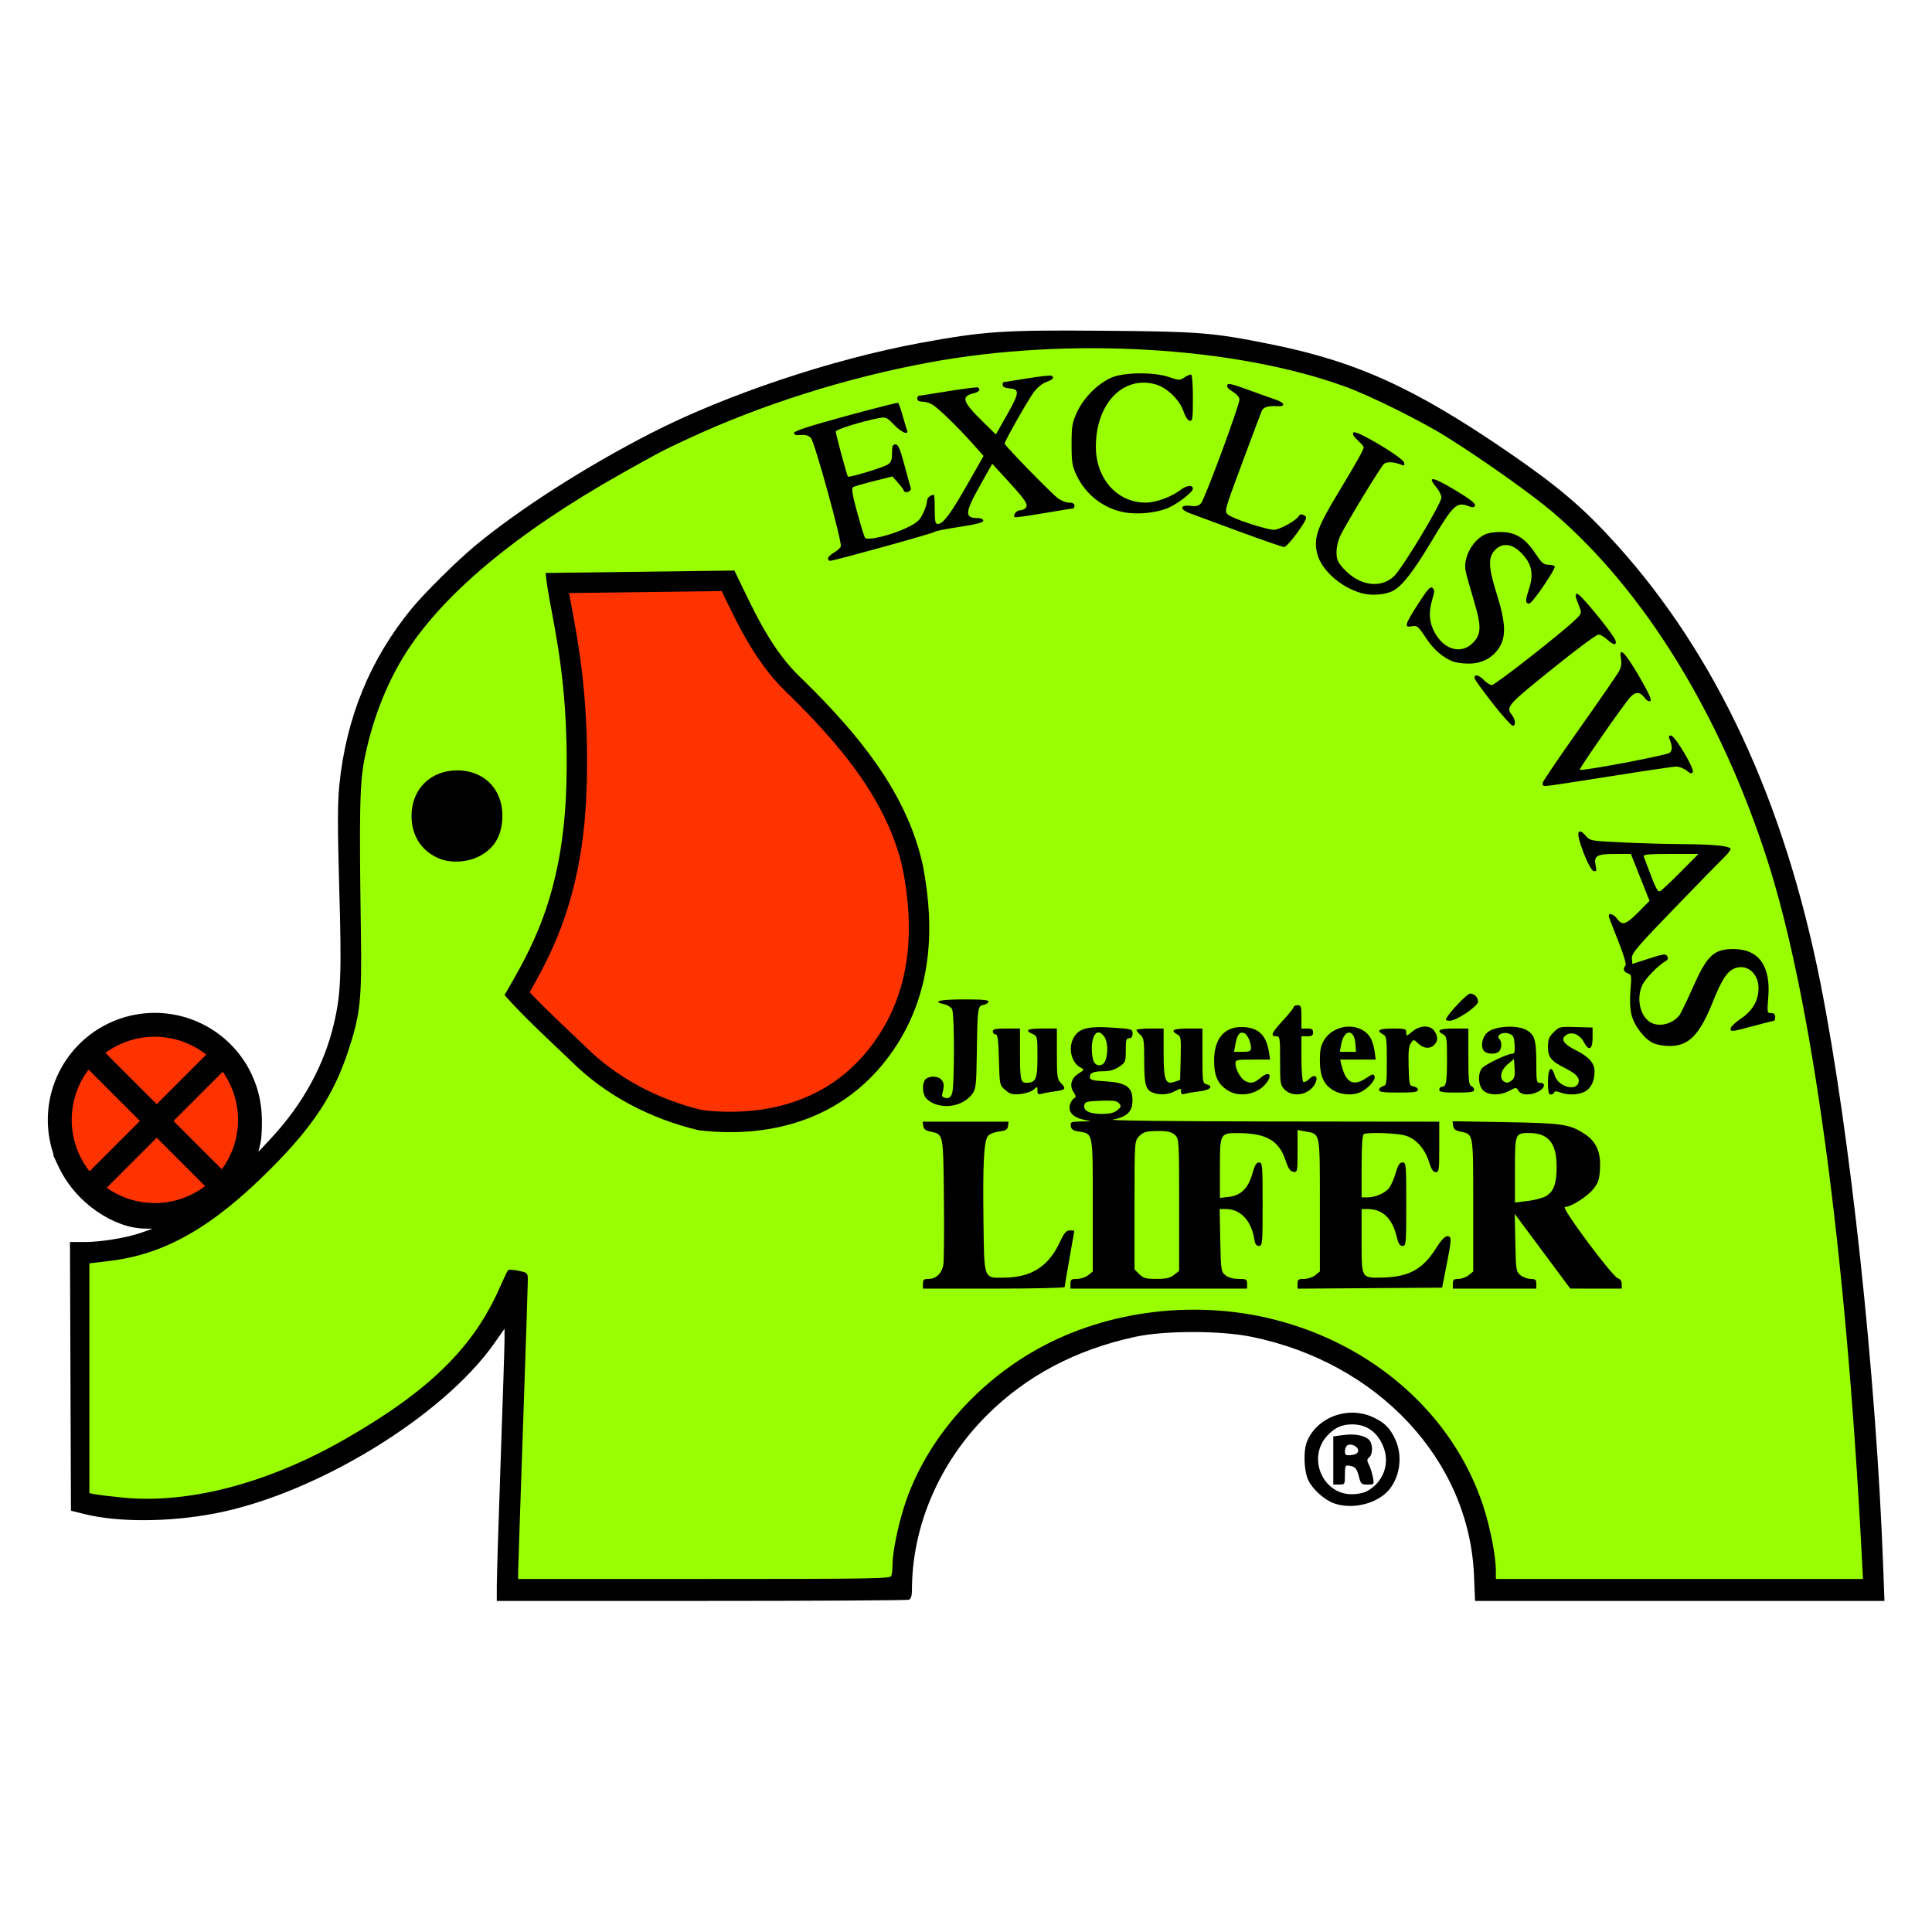 <?xml version="1.0" encoding="UTF-8" standalone="no"?>
<!-- Created with Inkscape (http://www.inkscape.org/) -->

<svg
   version="1.1"
   id="svg228"
   width="500"
   height="500"
   viewBox="0 0 500 500"
   sodipodi:docname="logo_lifer.svg"
   inkscape:version="1.2.2 (1:1.2.2+202305151914+b0a8486541)"
   xmlns:inkscape="http://www.inkscape.org/namespaces/inkscape"
   xmlns:sodipodi="http://sodipodi.sourceforge.net/DTD/sodipodi-0.dtd"
   xmlns="http://www.w3.org/2000/svg"
   xmlns:svg="http://www.w3.org/2000/svg">
  <defs
     id="defs232" />
  <sodipodi:namedview
     id="namedview230"
     pagecolor="#ffffff"
     bordercolor="#111111"
     borderopacity="1"
     inkscape:showpageshadow="0"
     inkscape:pageopacity="0"
     inkscape:pagecheckerboard="1"
     inkscape:deskcolor="#d1d1d1"
     showgrid="false"
     showguides="true"
     inkscape:zoom="1.3830001"
     inkscape:cx="114.60592"
     inkscape:cy="323.93346"
     inkscape:window-width="1920"
     inkscape:window-height="1168"
     inkscape:window-x="720"
     inkscape:window-y="0"
     inkscape:window-maximized="1"
     inkscape:current-layer="g234">
    <sodipodi:guide
       position="-781.971,-692.311"
       orientation="0,-1"
       id="guide2734"
       inkscape:locked="false" />
    <sodipodi:guide
       position="-817.787,-782.719"
       orientation="1,0"
       id="guide2736"
       inkscape:locked="false" />
  </sodipodi:namedview>
  <g
     inkscape:groupmode="layer"
     inkscape:label="Image"
     id="g234">
    <path
       style="fill:#000000;stroke-width:1.333"
       d="m -1499.224,432.702 c 0,-12.833 0.2,-18.083 0.444,-11.667 0.244,6.417 0.244,16.917 0,23.333 -0.244,6.417 -0.444,1.167 -0.444,-11.667 z"
       id="path520" />
    <g
       id="g5134"
       transform="matrix(1.002,0,0,1.002,-1.546,-4.799)">
      <g
         id="g5073"
         transform="matrix(0.376,0,0,0.376,496.785,169.883)">
        <path
           id="path516"
           style="fill:#000000;stroke-width:1.333"
           d="m -389.117,546.324 c -1.762,-0.005 -3.622,0.121 -5.541,0.385 l -6.613,0.91 v 16.541 16.541 h 4 c 3.911,0 4,-0.147 4,-6.666 0,-6.971 0.137,-7.129 5.021,-5.82 2.21,0.592 3.417,2.378 4.492,6.648 1.379,5.474 1.756,5.838 6.039,5.838 4.551,0 4.566,-0.019 3.664,-5 -0.498,-2.75 -1.709,-6.588 -2.691,-8.531 -1.521,-3.008 -1.495,-3.775 0.178,-5.164 2.708,-2.248 2.482,-9.766 -0.369,-12.281 -2.488,-2.194 -6.894,-3.387 -12.18,-3.4 z m -0.574,6.926 c 2.78,-0.018 5.915,2.295 5.49,4.541 -0.273,1.439 -1.973,2.394 -4.746,2.662 -3.815,0.369 -4.324,0.033 -4.324,-2.857 0,-1.801 0.945,-3.638 2.098,-4.08 0.466,-0.179 0.968,-0.262 1.482,-0.266 z" />
        <path
           id="path512"
           style="fill:#000000;stroke-width:1.333"
           d="m -388.803,531.32 c -12.968,0.198 -25.422,7.583 -30.488,19.672 -2.614,6.238 -2.23,19.961 0.74,26.502 2.815,6.199 11.002,13.645 17.645,16.049 12.717,4.602 30.036,0.32 38.057,-9.41 7.465,-9.057 9.254,-23.201 4.314,-34.098 -3.656,-8.064 -7.276,-11.75 -15.221,-15.496 -4.819,-2.273 -9.973,-3.296 -15.047,-3.219 z m 0.502,8.037 c 9.858,0 17.161,5.143 21.27,14.977 5,11.967 0.16,25.032 -11.537,31.143 -1.98,1.035 -6.48,1.88 -10,1.877 -20.322,-0.016 -30.805,-25.485 -16.648,-40.447 5.125,-5.417 9.901,-7.549 16.916,-7.549 z" />
      </g>
      <path
         style="fill:#000000;stroke-width:0.501"
         d="m 129.862,414.141 c 0.005,-2.274 0.453,-16.76 0.996,-32.193 0.543,-15.433 0.991,-29.391 0.994,-31.019 l 0.006,-2.96 -2.604,3.711 c -13.305,18.964 -46.117,38.979 -72.111,43.988 -11.839,2.281 -25.096,2.348 -33.818,0.17 l -3.454,-0.862 -0.129,-34.698 -0.129,-34.698 h 3.696 c 4.408,0 11.037,-1.095 14.85,-2.453 l 2.756,-0.981 -2.039,-0.036 c -8.051,-0.145 -17.55,-6.703 -21.609,-14.92 l -1.906,-3.858 v -8.542 -8.542 l 1.848,-3.558 c 4.691,-9.034 12.94,-14.451 22.955,-15.073 12.352,-0.768 23.611,6.756 27.589,18.438 1.271,3.732 1.798,10.686 1.059,13.973 l -0.507,2.255 3.483,-3.758 c 8.008,-8.64 13.502,-18.702 15.988,-29.285 1.822,-7.754 2.025,-12.816 1.396,-34.783 -0.461,-16.115 -0.459,-22.08 0.01,-26.806 1.727,-17.394 7.929,-32.564 18.67,-45.663 3.21,-3.915 11.643,-12.279 16.239,-16.106 11.329,-9.434 28.637,-20.526 45.596,-29.221 19.351,-9.921 46.798,-19.113 69.584,-23.302 16.398,-3.015 21.483,-3.356 46.911,-3.148 25.195,0.206 28.359,0.455 43.091,3.39 22.511,4.484 37.619,11.336 62.131,28.176 12.733,8.748 19.263,14.332 27.691,23.677 25.837,28.652 43.373,66.424 52.687,113.489 7.592,38.365 14.323,100.983 16.145,150.191 l 0.338,9.144 h -52.869 -52.869 l -0.279,-6.639 c -1.251,-29.776 -24.854,-55.012 -57.621,-61.609 -7.988,-1.608 -22.281,-1.599 -29.801,0.02 -15.428,3.321 -28.191,10.073 -38.477,20.357 -12.214,12.211 -19.237,28.592 -19.266,44.936 -0.003,1.656 -0.232,2.414 -0.797,2.631 -0.436,0.167 -24.562,0.304 -53.613,0.304 l -52.82,-3e-5 0.008,-4.134 z"
         id="path346" />
      <path
         style="fill:#99fe00;fill-opacity:1;stroke-width:0.501"
         d="m 231.765,411.817 c 0.167,-0.436 0.304,-1.764 0.304,-2.951 0,-3.094 1.355,-9.807 3.043,-15.079 5.032,-15.713 17.047,-30.277 32.622,-39.542 18.077,-10.753 41.594,-14.001 62.793,-8.673 25.879,6.505 46.328,24.665 54.045,47.998 1.814,5.483 3.326,13.155 3.326,16.874 v 2.166 h 47.41 47.41 l -0.333,-6.388 c -4.137,-79.467 -12.845,-143.511 -24.385,-179.337 -12.101,-37.567 -31.725,-69.453 -55.12,-89.559 -5.437,-4.673 -17.641,-13.347 -27.621,-19.632 -6.454,-4.064 -19.624,-10.613 -26.123,-12.988 C 320.616,94.281 277.488,91.754 241.542,98.404 220.147,102.362 198.459,109.212 179.458,118.015 c -6.709,3.108 -7.893,3.727 -17.537,9.166 -27.422,15.467 -46.553,31.545 -56.135,47.177 -4.672,7.622 -8.172,16.779 -10.088,26.392 -1.251,6.276 -1.4,13.36 -0.942,44.758 0.257,17.595 -0.135,21.252 -3.301,30.815 -3.734,11.279 -9.106,19.438 -19.974,30.331 -15.099,15.133 -27.302,22.104 -41.713,23.825 l -5.136,0.614 v 29.673 29.673 l 1.531,0.306 c 0.842,0.168 4.093,0.556 7.224,0.862 16.918,1.652 37.417,-3.743 57.153,-15.041 21.8,-12.48 33.285,-23.716 40.064,-39.197 1.006,-2.297 1.981,-4.331 2.168,-4.521 0.186,-0.19 1.41,-0.115 2.719,0.166 2.378,0.51 2.38,0.512 2.375,2.6 -0.004,1.149 -0.564,18.21 -1.248,37.914 -0.684,19.704 -1.245,36.558 -1.248,37.454 l -0.005,1.628 h 48.048 c 43.351,0 48.077,-0.077 48.352,-0.793 z"
         id="path446" />
      <path
         style="fill:#000000;stroke-width:0.501"
         d="m 114.571,226.362 c -4.314,-1.979 -6.742,-5.881 -6.742,-10.833 0,-6.907 4.924,-11.79 11.862,-11.764 7.219,0.027 12.049,5.321 11.58,12.691 -0.283,4.446 -2.199,7.532 -5.866,9.447 -3.281,1.714 -7.689,1.901 -10.833,0.459 z"
         id="path496" />
      <path
         style="fill:#000000;stroke-width:0.501"
         d="m 181.963,296.702 c -12.354,-2.935 -24.015,-8.929 -33.027,-17.959 -5.794,-5.536 -11.743,-10.956 -17.079,-16.938 6.333,-11.064 15.25,-25.236 15.984,-54.758 0.734,-29.522 -4.44,-44.071 -5.374,-54.269 l 48.765,-0.633 c 4.864,10.03 9.361,20.567 17.739,28.262 13.686,13.443 26.918,28.914 30.99,48.194 1.765,9.745 5.213,32.162 -10.527,51.195 -15.74,19.033 -38.497,18.007 -47.472,16.905 z"
         id="path462"
         sodipodi:nodetypes="ccczcccczc" />
      <path
         id="path2738"
         style="fill:#ff3300;fill-opacity:1;stroke-width:0.501"
         d="m 148.537,157.961 c 0.917,5.206 1.966,10.389 2.695,15.626 1.263,8.773 1.89,17.634 1.932,26.496 0.044,7.87 -0.266,15.763 -1.438,23.554 -1.195,8.083 -3.272,16.054 -6.427,23.599 -1.988,4.768 -4.375,9.36 -6.955,13.832 5.086,5.36 10.55,10.317 15.863,15.446 4.23,3.92 9.057,7.179 14.215,9.751 0.558,0.277 1.193,0.584 1.789,0.856 2.65,1.221 5.383,2.261 8.166,3.138 0.325,0.097 0.704,0.22 1.033,0.315 1.685,0.474 3.374,1.023 5.136,1.108 1.143,0.106 2.327,0.179 3.462,0.221 5.176,0.184 10.4,-0.288 15.44,-1.588 0.976,-0.255 1.88,-0.519 2.84,-0.835 1.552,-0.51 3.087,-1.114 4.549,-1.788 1.565,-0.721 3.085,-1.537 4.548,-2.446 0.393,-0.249 0.863,-0.55 1.277,-0.832 3.078,-2.084 5.843,-4.615 8.264,-7.432 3.393,-3.96 6.146,-8.562 8.021,-13.459 0.254,-0.669 0.487,-1.314 0.707,-1.972 2.257,-6.72 2.934,-13.896 2.524,-20.95 -0.124,-2.204 -0.367,-4.474 -0.679,-6.689 -0.058,-0.414 -0.12,-0.841 -0.189,-1.264 -0.347,-2.22 -0.777,-4.451 -1.408,-6.634 -0.876,-3.02 -1.967,-5.978 -3.292,-8.831 -0.285,-0.616 -0.611,-1.3 -0.93,-1.934 -2.563,-5.129 -5.747,-9.927 -9.264,-14.448 -4.224,-5.413 -8.964,-10.518 -13.852,-15.354 -1.655,-1.655 -3.383,-3.243 -4.904,-5.026 -4.392,-5.04 -7.754,-10.874 -10.727,-16.834 -1.02,-2.034 -2.002,-4.087 -2.989,-6.137 -13.136,0.171 -26.272,0.342 -39.408,0.513 z" />
      <g
         id="g5056"
         transform="matrix(0.385,0,0,0.385,631.248,-200.168)">
        <circle
           style="fill:#ff3300;fill-opacity:1;stroke-width:3.801;stroke-linecap:round;stroke-linejoin:round;stop-color:#000000"
           id="circle5050"
           cx="-1531.737"
           cy="1283.641"
           r="60.42" />
        <path
           id="circle5048"
           style="fill:#000000;fill-opacity:1;stroke-width:4.516;stroke-linecap:round;stroke-linejoin:round;stop-color:#000000"
           d="m -1480.985,1232.887 a 71.776,71.776 0 0 0 -101.506,0 71.776,71.776 0 0 0 -10e-4,101.507 71.776,71.776 0 0 0 101.508,0 71.776,71.776 0 0 0 -10e-4,-101.507 z m -16.24,6.979 -33.231,33.231 -34.412,-34.412 a 55.873,55.873 0 0 1 67.643,1.181 z m 11.031,11.489 a 55.873,55.873 0 0 1 -0.588,65.416 l -32.414,-32.414 z m -89.978,-1.454 34.456,34.456 -33.796,33.796 a 55.873,55.873 0 0 1 -0.66,-68.252 z m 45.716,45.716 32.458,32.458 a 55.873,55.873 0 0 1 -66.025,1.109 z" />
      </g>
      <g
         id="g5067"
         transform="matrix(0.376,0,0,0.376,535.161,171.941)">
        <path
           style="fill:#000000;stroke-width:1.333"
           d="m -646.797,-92.607 c -14.221,-2.559 -26.604,-12.118 -32.85,-25.358 -3.038,-6.441 -3.459,-9.038 -3.459,-21.333 0,-12.612 0.381,-14.824 3.839,-22.312 4.468,-9.674 13.859,-19.149 23.204,-23.412 8.484,-3.87 29.558,-4.126 40.003,-0.486 6.493,2.263 7.301,2.289 10.286,0.333 1.782,-1.167 3.861,-2.123 4.62,-2.123 0.875,0 1.38,5.89 1.38,16.098 0,14.31 -0.247,16.05 -2.223,15.667 -1.268,-0.246 -3.065,-2.959 -4.184,-6.317 -2.683,-8.05 -11.365,-16.477 -19.253,-18.685 -22.256,-6.231 -40.903,13.179 -40.986,42.663 -0.062,22.078 14.565,38.575 34.202,38.575 6.958,0 17.598,-3.863 23.921,-8.686 4.325,-3.299 8.523,-3.706 8.523,-0.827 0,2.233 -9.742,9.848 -16.606,12.981 -7.69,3.511 -20.99,4.92 -30.419,3.223 z"
           id="path510" />
        <path
           style="fill:#000000;stroke-width:1.333"
           d="m -567.772,-79.374 c -15.767,-5.818 -31.184,-11.518 -34.26,-12.667 -7.077,-2.642 -6.617,-5.967 0.69,-4.987 3.701,0.496 5.479,0.039 7.187,-1.848 2.534,-2.8 26.383,-67.225 26.383,-71.27 0,-1.523 -1.877,-3.684 -4.591,-5.286 -2.809,-1.658 -4.316,-3.426 -3.883,-4.555 0.562,-1.465 3.37,-0.865 13.591,2.901 7.086,2.611 15.743,5.699 19.24,6.862 6.877,2.288 7.773,5.067 1.513,4.692 -6.072,-0.364 -9.491,0.677 -10.579,3.22 -0.552,1.29 -6.58,17.345 -13.396,35.678 -12.312,33.115 -12.375,33.348 -9.694,35.641 3.255,2.783 26.33,10.359 31.554,10.359 3.604,0 14.992,-6.227 16.831,-9.203 1.084,-1.755 2.133,-1.812 4.598,-0.251 1.46,0.925 0.334,3.299 -5.333,11.245 -3.951,5.54 -8.084,10.066 -9.184,10.059 -1.1,-0.008 -14.9,-4.775 -30.667,-10.593 z"
           id="path508" />
        <path
           style="fill:#000000;stroke-width:1.333"
           d="m -850.43,-60.965 c 0.004,-0.917 1.815,-2.695 4.023,-3.951 2.208,-1.257 4.354,-3.167 4.768,-4.247 1.061,-2.764 -17.896,-71.616 -20.524,-74.547 -1.491,-1.662 -3.631,-2.285 -6.886,-2.005 -3.344,0.288 -4.723,-0.136 -4.723,-1.452 0,-1.3 10.618,-4.755 35.333,-11.496 19.433,-5.3 35.7,-9.428 36.147,-9.173 0.448,0.255 1.862,4.199 3.143,8.763 1.281,4.565 2.629,9.081 2.995,10.036 1.436,3.743 -3.978,1.472 -8.95,-3.755 -4.854,-5.102 -5.583,-5.426 -10.28,-4.561 -11.116,2.047 -29.722,7.826 -29.714,9.229 0.009,1.865 7.685,30.295 8.361,30.971 0.834,0.834 24.1,-6.222 27.298,-8.279 2.377,-1.529 3,-3.169 3,-7.899 0,-4.834 0.451,-5.969 2.373,-5.969 1.89,0 3.151,2.915 6.199,14.333 2.105,7.883 4.072,15.006 4.371,15.828 0.299,0.822 -0.529,1.906 -1.841,2.41 -1.393,0.535 -2.603,0.26 -2.909,-0.659 -0.289,-0.866 -2.196,-3.445 -4.239,-5.731 l -3.714,-4.157 -12.697,3.188 c -6.984,1.753 -13.423,3.636 -14.309,4.184 -1.21,0.748 -0.526,4.982 2.746,16.995 2.397,8.799 4.826,16.756 5.398,17.682 1.436,2.323 17.863,-1.579 28.853,-6.853 6.79,-3.259 8.715,-4.951 11,-9.672 1.523,-3.147 2.77,-6.968 2.77,-8.491 0,-2.292 2.282,-4.388 4.776,-4.388 0.307,0 0.558,4.5 0.558,10 0,8.275 0.368,10 2.132,10 3.624,0 8.767,-6.884 20.312,-27.187 l 11.111,-19.54 -8.007,-8.97 c -9.543,-10.691 -22.264,-23.064 -26.844,-26.11 -1.813,-1.206 -4.963,-2.193 -7,-2.193 -2.403,0 -3.703,-0.702 -3.703,-2 0,-1.1 0.45,-2.015 1,-2.034 0.55,-0.019 9.7,-1.453 20.333,-3.187 10.633,-1.734 19.783,-2.883 20.333,-2.554 2.099,1.258 0.856,3.092 -2.667,3.933 -9.175,2.192 -8.116,5.68 5.901,19.439 l 9.099,8.931 7.249,-12.797 c 8.943,-15.787 9.259,-18.246 2.418,-18.813 -3.271,-0.271 -5,-1.078 -5,-2.333 0,-1.056 0.15,-1.93 0.333,-1.944 0.183,-0.013 7.488,-1.184 16.233,-2.601 8.745,-1.417 16.395,-2.271 17,-1.897 2.155,1.332 1.034,2.678 -3.64,4.368 -2.801,1.013 -6.337,3.919 -8.645,7.105 -4.239,5.852 -19.948,33.552 -19.948,35.175 0,1.318 31.555,33.692 36.592,37.541 2.159,1.65 5.609,3 7.667,3 2.436,0 3.741,0.697 3.741,2 0,1.1 -0.45,2.006 -1,2.013 -0.55,0.007 -9.667,1.49 -20.261,3.295 -10.593,1.805 -19.517,3.025 -19.831,2.711 -1.302,-1.302 1.19,-4.686 3.45,-4.686 1.343,0 3.134,-0.692 3.979,-1.538 2.229,-2.229 0.277,-5.253 -12.139,-18.804 l -10.697,-11.675 -8.413,15.008 c -10.631,18.965 -10.779,22.341 -0.979,22.341 1.794,0 3.224,0.787 3.224,1.773 0,1.244 -4.872,2.51 -16.333,4.245 -8.983,1.36 -16.633,2.887 -17,3.395 -0.675,0.935 -69.174,19.92 -71.872,19.92 -0.804,0 -1.458,-0.75 -1.453,-1.667 z"
           id="path506" />
        <path
           style="fill:#000000;stroke-width:1.333"
           d="m -483.866,-37.07 c -14.274,-3.967 -27.652,-15.85 -30.477,-27.069 -2.664,-10.58 -0.176,-17.884 14.147,-41.52 12.47,-20.58 17.758,-30.024 17.758,-31.717 0,-0.468 -1.893,-2.62 -4.206,-4.78 -2.986,-2.79 -3.792,-4.343 -2.78,-5.355 1.914,-1.914 34.12,17.367 34.786,20.826 0.371,1.928 -0.05,2.222 -1.998,1.394 -4.762,-2.025 -9.845,-2.296 -11.851,-0.632 -2.102,1.744 -24.832,39.06 -29.791,48.907 -1.64,3.257 -2.827,8.153 -2.827,11.663 0,5.061 0.776,6.908 4.751,11.309 10.723,11.869 25.559,14.117 34.778,5.27 5.871,-5.634 32.471,-49.833 32.471,-53.954 0,-1.666 -1.5,-4.812 -3.333,-6.991 -6.986,-8.302 -2.703,-7.537 13.875,2.478 9.077,5.484 13.104,8.651 12.615,9.924 -0.539,1.405 -1.539,1.557 -4.024,0.612 -8.781,-3.339 -10.534,-1.684 -26.528,25.035 -11.894,19.87 -19.687,29.808 -25.887,33.014 -5.317,2.75 -14.781,3.449 -21.479,1.588 z"
           id="path504" />
        <path
           style="fill:#000000;stroke-width:1.333"
           d="m -421.105,9.884 c -6.797,-2.683 -13.436,-8.395 -18.228,-15.685 -5.849,-8.896 -6.322,-9.277 -10.525,-8.474 -4.914,0.939 -4.118,-1.623 4.811,-15.485 6.425,-9.975 8.389,-12.161 9.841,-10.956 1.529,1.269 1.522,2.475 -0.042,7.673 -2.41,8.007 -2.348,13.986 0.207,20.102 5.925,14.181 19.112,18.853 27.753,9.834 5.729,-5.98 5.809,-11.181 0.447,-29.092 -2.596,-8.671 -5.104,-17.666 -5.573,-19.988 -1.97,-9.748 5.512,-22.765 14.859,-25.85 2.612,-0.862 7.988,-1.299 11.946,-0.971 8.699,0.721 14.961,5.19 21.684,15.473 3.663,5.603 5.218,6.903 8.255,6.903 2.058,0 4.054,0.506 4.437,1.125 0.952,1.541 -15.435,25.542 -17.439,25.542 -2.863,0 -2.9,-1.869 -0.196,-10.114 3.417,-10.422 1.85,-17.448 -5.54,-24.838 -6.42,-6.42 -13.036,-6.976 -18.092,-1.52 -4.596,4.959 -4.259,11.779 1.485,30.03 6.164,19.585 6.552,29.329 1.473,37.003 -4.669,7.055 -12.082,10.797 -21.175,10.688 -3.879,-0.046 -8.553,-0.677 -10.386,-1.4 z"
           id="path502" />
        <path
           style="fill:#000000;stroke-width:1.333"
           d="m -393.772,38.689 c -6.6,-8.376 -12.194,-16.149 -12.431,-17.274 -0.663,-3.148 2.942,-2.426 6.431,1.288 1.722,1.833 4.148,3.333 5.389,3.333 2.206,0 48.059,-35.895 57.241,-44.81 4.449,-4.319 4.562,-4.667 2.886,-8.843 -3.046,-7.588 -3.26,-9.017 -1.339,-8.958 2.138,0.065 25.145,28.282 26.129,32.046 0.923,3.531 -1.471,3.212 -5.766,-0.768 -1.978,-1.833 -4.663,-3.333 -5.967,-3.333 -1.304,0 -13.666,9.075 -27.472,20.168 -35.991,28.917 -36.321,29.282 -31.811,35.244 2.412,3.188 2.625,7.275 0.376,7.196 -0.917,-0.032 -7.067,-6.912 -13.667,-15.288 z"
           id="path500" />
        <path
           style="fill:#000000;stroke-width:1.333"
           d="m -359.454,93.035 c 0.346,-1.283 11.874,-18.226 25.618,-37.65 13.744,-19.424 25.884,-37.047 26.978,-39.162 1.277,-2.469 1.686,-5.458 1.143,-8.35 -1.645,-8.769 2.61,-4.669 12.245,11.799 6.678,11.414 9.063,16.605 7.952,17.308 -0.956,0.605 -2.559,-0.311 -4.032,-2.304 -3.036,-4.108 -6.282,-4.21 -9.779,-0.308 -4.946,5.52 -35.35,49.205 -34.698,49.856 1.139,1.139 59.648,-9.913 61.761,-11.666 1.968,-1.633 1.923,-4.606 -0.144,-9.523 -0.689,-1.64 -0.367,-2.333 1.084,-2.333 2.564,0 15.95,22.377 14.948,24.989 -0.579,1.507 -1.413,1.332 -4.237,-0.889 -1.934,-1.521 -5.138,-2.766 -7.118,-2.766 -1.981,0 -22.339,3 -45.24,6.667 -22.901,3.667 -42.869,6.667 -44.374,6.667 -1.956,0 -2.557,-0.665 -2.107,-2.333 z"
           id="path498" />
        <path
           id="path490"
           style="fill:#000000;stroke-width:1.333"
           d="m -333.889,126.666 c -0.304,0.045 -0.58,0.199 -0.84,0.459 -2.056,2.056 7.207,26.077 10.297,26.701 1.885,0.381 2.107,-0.237 1.342,-3.723 -1.48,-6.737 0.707,-8.068 13.248,-8.068 h 10.936 l 6.404,16.119 6.406,16.117 -7.129,7.217 c -8.958,9.071 -11.522,9.998 -14.889,5.377 -2.918,-4.006 -6.932,-4.819 -5.752,-1.164 0.414,1.283 3.383,8.933 6.594,17 3.428,8.611 5.354,15.19 4.668,15.934 -1.986,2.151 -1.297,4.513 1.58,5.426 2.575,0.817 2.69,1.533 1.838,11.305 -0.581,6.66 -0.332,12.842 0.689,17.1 1.838,7.661 9.081,16.976 15.307,19.688 2.247,0.978 7.083,1.792 10.75,1.809 13.383,0.061 20.745,-7.515 30.123,-30.998 5.827,-14.592 9.466,-20.158 14.555,-22.266 8.495,-3.519 16.76,3.458 16.533,13.953 -0.182,8.444 -4.277,15.324 -12.289,20.654 -3.865,2.571 -6.922,5.616 -6.922,6.895 0,2.065 1.406,1.909 14.334,-1.596 7.883,-2.137 14.784,-3.891 15.334,-3.895 0.55,-0.004 1,-1.207 1,-2.674 0,-1.827 -0.889,-2.666 -2.824,-2.666 -2.721,0 -2.791,-0.401 -1.924,-11 1.756,-21.447 -6.625,-33 -23.939,-33 -13.526,0 -18.097,4.333 -27.943,26.494 -4.115,9.261 -8.206,17.767 -9.092,18.9 -5.039,6.449 -14.843,8.595 -20.656,4.523 -6.752,-4.73 -9.002,-16.534 -4.828,-25.33 2.08,-4.384 10.958,-13.49 15.785,-16.191 1.711,-0.958 2.082,-1.973 1.258,-3.439 -1.034,-1.839 -2.492,-1.655 -12.57,1.588 l -11.4,3.668 -0.293,-3.852 c -0.256,-3.358 3.451,-7.727 28.934,-34.107 16.074,-16.64 31.385,-32.322 34.025,-34.85 2.64,-2.527 4.801,-5.291 4.801,-6.143 0,-2.051 -12.108,-3.244 -33.861,-3.336 -9.609,-0.041 -27.627,-0.555 -40.041,-1.143 -22.455,-1.062 -22.587,-1.086 -25.756,-4.77 -1.716,-1.995 -2.879,-2.852 -3.791,-2.717 z m 62.279,15.369 h 19.115 l -11.973,12.092 c -6.585,6.65 -12.929,12.621 -14.1,13.27 -2.1,1.164 -2.7,-0.068 -11.535,-23.695 -0.48,-1.285 3.757,-1.666 18.492,-1.666 z" />
      </g>
      <g
         id="g5097"
         transform="matrix(0.376,0,0,0.376,536.625,172.916)">
        <path
           style="fill:#000000;stroke-width:1.333"
           d="m -429.622,252.369 c 2.981,-5.103 14.446,-17 16.382,-17 2.935,0 5.468,2.571 5.468,5.55 0,3.088 -14.786,13.116 -19.339,13.116 -2.418,0 -3.187,-0.51 -2.511,-1.667 z"
           id="path494" />
        <path
           style="fill:#000000;stroke-width:1.333"
           d="m -434.439,301.369 c 0,-1.1 0.836,-2 1.857,-2 2.914,0 3.476,-3.134 3.476,-19.395 0,-13.813 -0.24,-15.306 -2.667,-16.605 -5.045,-2.7 -2.662,-4 7.333,-4 h 10 v 19.375 c 0,15.992 0.349,19.509 2,20.143 1.1,0.422 2,1.603 2,2.625 0,1.45 -2.632,1.857 -12,1.857 -9.778,0 -12,-0.37 -12,-2 z"
           id="path488" />
        <path
           style="fill:#000000;stroke-width:1.333"
           d="m -475.772,301.524 c 0,-1.014 1.2,-2.158 2.667,-2.542 2.488,-0.651 2.667,-1.819 2.667,-17.442 0,-15.38 -0.217,-16.861 -2.667,-18.172 -4.956,-2.652 -2.709,-4 6.667,-4 8.577,0 9.333,0.226 9.333,2.785 0,2.68 0.154,2.655 4.102,-0.667 5.293,-4.454 12.221,-4.677 15.155,-0.488 2.643,3.773 2.636,6.952 -0.02,9.608 -2.953,2.953 -7.193,2.602 -10.926,-0.905 -3.167,-2.975 -3.21,-2.978 -5.129,-0.353 -1.456,1.99 -1.842,5.96 -1.559,16 0.358,12.7 0.523,13.374 3.377,13.779 1.65,0.234 3,1.284 3,2.333 0,1.527 -2.659,1.907 -13.333,1.907 -10.463,0 -13.333,-0.397 -13.333,-1.844 z"
           id="path486" />
        <path
           style="fill:#000000;stroke-width:1.333"
           d="m -359.772,296.035 c 0,-9.656 2.486,-11.936 4.724,-4.333 2.271,7.714 15.056,11.188 16.386,4.452 0.628,-3.183 -1.967,-5.832 -9.405,-9.602 -9.616,-4.873 -11.705,-7.482 -11.705,-14.62 0,-4.973 0.724,-6.827 3.915,-10.018 3.793,-3.793 4.272,-3.904 15.333,-3.564 l 11.418,0.351 v 7 c 1e-4,8.213 -2.639,9.5 -6.03,2.943 -2.51,-4.853 -7.668,-7.222 -11.391,-5.229 -4.963,2.656 -3.07,6.353 5.421,10.588 9.491,4.734 13.333,9.023 13.333,14.886 0,6.73 -2.406,11.61 -6.86,13.913 -4.351,2.25 -11.501,2.457 -16.692,0.483 -2.63,-1 -3.865,-1 -4.198,0 -0.26,0.779 -1.322,1.417 -2.361,1.417 -1.436,0 -1.889,-2.078 -1.889,-8.667 z"
           id="path484" />
        <path
           id="path480"
           style="fill:#000000;stroke-width:1.333"
           d="m -385.855,258.121 c -5.796,-0.015 -11.892,1.204 -14.902,3.441 -4.076,3.03 -5.624,9.994 -2.941,13.227 1.929,2.325 8.128,2.512 10.328,0.312 1.969,-1.969 2.084,-6.715 0.209,-8.59 -2.451,-2.451 2.285,-5.144 6.471,-3.68 3.117,1.09 3.639,2.082 3.992,7.562 0.324,5.027 -0.02,6.307 -1.695,6.307 -3.322,0 -18.504,7.302 -20.68,9.945 -3.177,3.86 -2.536,12.55 1.146,15.531 4.012,3.249 11.523,3.242 17.602,-0.016 4.66,-2.498 4.765,-2.498 6.324,0 1.946,3.116 8.136,3.346 13.629,0.506 4.482,-2.317 5.257,-5.967 1.268,-5.967 -2.497,0 -2.666,-0.887 -2.666,-13.936 0,-16.058 -1.246,-19.752 -7.691,-22.811 -2.602,-1.235 -6.427,-1.823 -10.393,-1.834 z m 2.75,22.17 0.418,6.494 c 0.321,4.985 -0.126,6.892 -1.922,8.205 -1.287,0.941 -2.674,1.665 -3.084,1.607 -5.732,-0.81 -5.594,-7.714 0.254,-12.648 z" />
        <path
           id="path476"
           style="fill:#000000;stroke-width:1.333"
           d="m -496.469,258.062 c -6.508,0.03 -13.229,3.133 -16.949,9.115 -2.389,3.841 -3.021,6.811 -3.021,14.191 0,11.062 2.864,17.045 9.98,20.85 5.517,2.95 13.421,3.211 18.42,0.609 5.31,-2.763 10.064,-8.329 9.148,-10.715 -0.669,-1.743 -1.541,-1.55 -5.689,1.266 -8.886,6.03 -14.083,3.28 -17.029,-9.01 l -0.881,-3.668 h 12.207 12.207 l -0.824,-6.01 c -0.453,-3.306 -1.823,-7.535 -3.045,-9.4 -3.204,-4.89 -8.781,-7.255 -14.523,-7.229 z m -0.019,4.102 c 2.108,-0.114 4.069,2.418 4.459,7.674 l 0.41,5.531 h -5.559 -5.557 l 0.912,-5 c 0.972,-5.33 3.226,-8.091 5.334,-8.205 z" />
        <path
           style="fill:#000000;stroke-width:1.333"
           d="m -540.499,301.429 c -3.127,-3.127 -3.273,-4.018 -3.273,-20 0,-15.838 -0.142,-16.727 -2.667,-16.727 -4.224,0 -3.192,-2.41 4.667,-10.898 4.033,-4.356 7.333,-8.487 7.333,-9.178 0,-0.692 1.2,-1.257 2.667,-1.257 2.37,0 2.667,0.889 2.667,8 v 8 h 4 c 3.111,0 4,0.593 4,2.667 0,2.074 -0.889,2.667 -4,2.667 h -4 v 15.255 c 0,8.39 0.578,15.612 1.285,16.049 0.707,0.437 2.567,-0.488 4.133,-2.055 3.886,-3.886 6.538,-1.483 3.869,3.505 -3.987,7.45 -15.074,9.58 -20.681,3.974 z"
           id="path474" />
        <path
           id="path470"
           style="fill:#000000;stroke-width:1.333"
           d="m -569.971,258.324 c -12.243,-0.117 -19.125,8.119 -19.125,23.045 0,10.765 2.627,16.395 9.645,20.674 8.264,5.039 20.85,2.38 26.537,-5.607 4.108,-5.769 1.328,-7.916 -4.213,-3.254 -4.539,3.819 -6.762,4.266 -10.719,2.148 -3.038,-1.626 -6.594,-8.04 -6.594,-11.895 0,-2.551 0.794,-2.734 11.918,-2.734 h 11.916 l -0.771,-5 c -1.746,-11.321 -6.823,-16.566 -16.748,-17.299 -0.628,-0.046 -1.244,-0.072 -1.846,-0.078 z m -0.084,3.889 c 0.477,-0.03 0.991,0.064 1.547,0.277 2.295,0.881 4.736,6.189 4.736,10.299 0,2.157 -0.955,2.58 -5.822,2.58 h -5.82 l 0.996,-5.441 c 0.939,-5.135 2.297,-7.586 4.363,-7.715 z" />
        <path
           style="fill:#000000;stroke-width:1.333"
           d="m -631.351,303.359 c -4.766,-1.92 -5.754,-5.682 -5.754,-21.916 0,-13.784 -0.285,-15.678 -2.667,-17.717 -1.467,-1.256 -2.667,-2.75 -2.667,-3.32 0,-0.57 4.2,-1.037 9.333,-1.037 h 9.333 v 16.412 c 0,19.136 1.222,22.411 7.537,20.195 l 3.796,-1.333 0.376,-14.9 c 0.349,-13.82 0.18,-15.006 -2.333,-16.351 -5.088,-2.723 -2.732,-4.023 7.29,-4.023 h 10 v 18.791 c 0,17.67 0.159,18.833 2.667,19.489 5.169,1.352 2.788,3.999 -4.333,4.818 -3.85,0.442 -8.35,1.196 -10,1.675 -2.233,0.648 -3,0.32 -3,-1.284 0,-2.636 -0.101,-2.639 -4.848,-0.164 -4.216,2.199 -10.25,2.471 -14.732,0.666 z"
           id="path468" />
        <path
           style="fill:#000000;stroke-width:1.333"
           d="m -732.528,301.631 c -3.901,-3.355 -3.912,-3.407 -4.378,-20.813 -0.371,-13.843 -0.853,-17.45 -2.333,-17.45 -1.026,0 -1.866,-0.9 -1.866,-2 0,-1.587 1.926,-2 9.333,-2 h 9.333 v 16.558 c 0,18.695 0.453,20.793 4.476,20.733 6.489,-0.096 7.524,-2.545 7.524,-17.8 0,-13.869 -0.081,-14.252 -3.333,-15.734 -5.73,-2.611 -3.696,-3.757 6.667,-3.757 h 10 v 17.333 c 0,15.556 0.274,17.607 2.667,20 3.936,3.936 3.341,4.875 -3.667,5.78 -3.483,0.45 -7.683,1.204 -9.333,1.675 -2.482,0.708 -3,0.333 -3,-2.173 0,-2.939 -0.079,-2.958 -2.653,-0.628 -1.47,1.33 -5.523,2.677 -9.089,3.019 -5.469,0.525 -7.024,0.113 -10.347,-2.745 z"
           id="path466" />
        <path
           style="fill:#000000;stroke-width:1.333"
           d="m -782,310.758 c -2.326,-1.012 -4.876,-3.049 -5.667,-4.527 -2.067,-3.863 -1.771,-10.26 0.566,-12.2 2.971,-2.465 8.86,-2.016 10.97,0.837 1.684,2.278 1.722,4.025 0.208,9.802 -0.321,1.225 0.616,2.141 2.482,2.426 2.23,0.34 3.34,-0.442 4.333,-3.055 1.738,-4.571 1.749,-54.741 0.013,-57.985 -0.727,-1.359 -3.127,-2.867 -5.333,-3.352 -8.815,-1.936 -3.178,-3.336 13.433,-3.336 13.359,0 17.316,0.39 16.896,1.667 -0.302,0.917 -1.851,1.858 -3.442,2.092 -3.895,0.573 -4.121,2.161 -4.538,31.814 -0.33,23.446 -0.589,25.885 -3.121,29.333 -5.651,7.695 -17.452,10.55 -26.8,6.484 z"
           id="path464" />
        <path
           id="path458"
           style="fill:#000000;stroke-width:1.333"
           d="m -425.328,323.086 0.445,3.092 c 0.331,2.298 1.595,3.327 4.926,4.004 9.119,1.854 8.852,0.329 8.852,50.686 v 45.404 l -3.146,2.549 c -1.731,1.402 -4.881,2.549 -7,2.549 -3.22,0 -3.854,0.546 -3.854,3.332 v 3.334 h 28.666 28.668 v -3.334 c 0,-2.786 -0.633,-3.334 -3.854,-3.334 -2.119,0 -5.269,-1.145 -7,-2.545 -3.014,-2.438 -3.164,-3.384 -3.553,-22.334 l -0.406,-19.787 19.072,25.654 19.072,25.656 17.668,0.012 17.666,0.012 v -3.178 c 0,-1.993 -0.939,-3.424 -2.516,-3.836 -3.746,-0.98 -39.499,-48.978 -36.512,-49.018 4.158,-0.055 15.343,-7.138 19.545,-12.377 3.45,-4.301 4.149,-6.454 4.582,-14.115 0.628,-11.121 -2.579,-18.437 -10.33,-23.566 -10.34,-6.843 -15.325,-7.597 -54.547,-8.252 z m 52.678,8.061 c 13.095,0 18.777,6.902 18.84,22.889 0.046,11.737 -1.936,17.29 -7.301,20.459 -2.141,1.265 -7.815,2.77 -12.609,3.348 l -8.719,1.051 v -22.266 c 0,-25.214 0.103,-25.48 9.789,-25.48 z" />
        <path
           id="path450"
           style="fill:#000000;stroke-width:1.333"
           d="m -667.883,258.416 c -10.503,0.046 -15.103,2.232 -17.947,7.732 -3.613,6.987 -1.219,16.705 4.926,19.994 2.791,1.494 2.77,1.563 -1.215,4.086 -5.159,3.266 -6.525,8.277 -3.51,12.879 1.655,2.525 1.829,3.605 0.643,4 -0.893,0.298 -2.201,2.059 -2.906,3.914 -1.893,4.98 1.417,9.218 8.43,10.787 l 5.691,1.275 -7.094,0.143 c -6.547,0.132 -7.059,0.373 -6.666,3.125 0.33,2.31 1.574,3.167 5.518,3.805 9.898,1.6 9.574,-0.107 9.574,50.711 v 45.404 l -3.146,2.549 c -1.731,1.402 -5.181,2.549 -7.666,2.549 -3.931,0 -4.52,0.432 -4.52,3.332 v 3.334 h 60.666 60.666 v -3.334 c 0,-3.049 -0.498,-3.332 -5.852,-3.332 -3.772,0 -6.971,-0.906 -9,-2.547 -3.036,-2.455 -3.162,-3.308 -3.572,-24 l -0.426,-21.453 h 4.225 c 10.026,0 17.468,7.832 19.533,20.557 0.568,3.499 1.442,4.775 3.268,4.775 2.357,0 2.492,-1.557 2.492,-28.666 0,-26.924 -0.15,-28.666 -2.449,-28.666 -1.844,0 -2.972,1.89 -4.578,7.666 -2.78,9.997 -7.907,15.057 -16.205,15.992 l -6.102,0.688 v -19.918 c 0,-24.755 -0.025,-24.707 13.141,-24.584 18.813,0.176 27.433,5.191 31.873,18.547 1.929,5.801 3.216,7.71 5.424,8.035 2.821,0.415 2.896,0.052 2.896,-14.154 v -14.58 l 5.463,0.998 c 10.263,1.877 9.869,-0.15 9.869,50.809 v 45.404 l -3.146,2.549 c -1.731,1.402 -5.181,2.549 -7.666,2.549 -3.937,0 -4.52,0.431 -4.52,3.35 v 3.35 l 49.656,-0.35 49.656,-0.35 2.895,-14.668 c 3.726,-18.873 3.778,-20.666 0.607,-20.666 -1.646,0 -4.353,2.931 -7.824,8.467 -8.923,14.231 -18.648,19.541 -36.484,19.928 -14.869,0.322 -14.506,0.951 -14.506,-25.225 v -21.836 h 4.043 c 10.322,0 16.988,6.292 20.01,18.887 1.176,4.901 2.153,6.445 4.08,6.445 2.411,0 2.533,-1.39 2.533,-28.666 0,-27.426 -0.111,-28.666 -2.572,-28.666 -1.954,0 -3.064,1.683 -4.621,7 -1.127,3.85 -3.049,8.413 -4.27,10.141 -2.64,3.736 -9.542,6.859 -15.16,6.859 h -4.043 v -21.256 c 0,-14.153 0.496,-21.56 1.482,-22.17 2.293,-1.417 21.992,-0.819 28.217,0.857 7.338,1.976 13.604,8.793 16.486,17.936 1.678,5.322 2.958,7.299 4.725,7.299 2.218,0 2.422,-1.47 2.422,-17.334 v -17.332 l -115,-0.146 c -68.304,-0.087 -112.629,-0.612 -109.16,-1.293 10.781,-2.118 14.212,-6.235 13.26,-15.912 -0.677,-6.878 -5.552,-9.629 -18.375,-10.371 -9.124,-0.528 -10.725,-0.971 -10.725,-2.973 0,-2.929 2.602,-3.973 9.912,-3.973 3.745,0 7.245,-1.051 10.225,-3.072 4.337,-2.941 4.53,-3.425 4.518,-11.332 -0.011,-7.001 0.345,-8.262 2.334,-8.262 1.585,0 2.346,-1.034 2.346,-3.188 0,-3.108 -0.362,-3.21 -14.512,-4.135 -3.103,-0.203 -5.842,-0.308 -8.266,-0.297 z m -0.557,3.656 c 1.212,0.046 2.563,0.98 3.926,2.926 2.346,3.349 2.719,11.172 0.775,16.283 -1.559,4.099 -5.993,4.567 -7.986,0.842 -0.759,-1.418 -1.381,-5.357 -1.381,-8.754 0,-7.201 1.999,-11.399 4.666,-11.297 z m 5.752,46.812 c 5.316,-0.03 7.132,0.472 8.334,1.92 1.587,1.912 1.418,2.536 -1.275,4.717 -2.23,1.806 -5.246,2.514 -10.703,2.514 -8.415,0 -12.654,-2.168 -11.904,-6.088 0.431,-2.256 1.841,-2.627 11.273,-2.963 1.635,-0.058 3.049,-0.093 4.275,-0.1 z m 36.791,20.889 c 5.503,0.088 8.138,0.941 10.125,2.928 2.562,2.562 2.666,4.446 2.666,47.904 v 45.236 l -3.514,2.764 c -2.724,2.143 -5.432,2.764 -12.061,2.764 -7.297,0 -9.026,-0.479 -11.82,-3.273 l -3.271,-3.273 v -43.984 c 0,-43.74 0.017,-44.006 3,-47.316 2.124,-2.357 4.556,-3.406 8.332,-3.594 2.554,-0.127 4.709,-0.184 6.543,-0.154 z" />
        <path
           style="fill:#000000;stroke-width:1.333"
           d="m -789.105,434.702 c 0,-2.815 0.622,-3.333 4,-3.333 4.962,0 8.927,-3.802 10.005,-9.592 0.451,-2.424 0.635,-22.837 0.408,-45.362 -0.457,-45.342 -0.269,-44.404 -9.266,-46.233 -3.253,-0.661 -4.598,-1.72 -4.907,-3.862 l -0.426,-2.951 h 29.519 29.519 l -0.426,3 c -0.347,2.443 -1.513,3.145 -6.284,3.782 -3.301,0.441 -6.603,1.8 -7.564,3.114 -2.693,3.682 -3.487,18.707 -3.016,57.059 0.517,42.086 -0.107,40.315 14.166,40.184 18.673,-0.171 30.391,-7.584 38.183,-24.154 3.142,-6.682 4.519,-8.319 7,-8.319 1.698,0 3.086,0.15 3.083,0.333 -0.003,0.183 -1.503,8.702 -3.333,18.931 -1.83,10.229 -3.328,19.079 -3.328,19.667 0,0.588 -21.9,1.069 -48.667,1.069 h -48.667 z"
           id="path448" />
      </g>
    </g>
  </g>
</svg>
